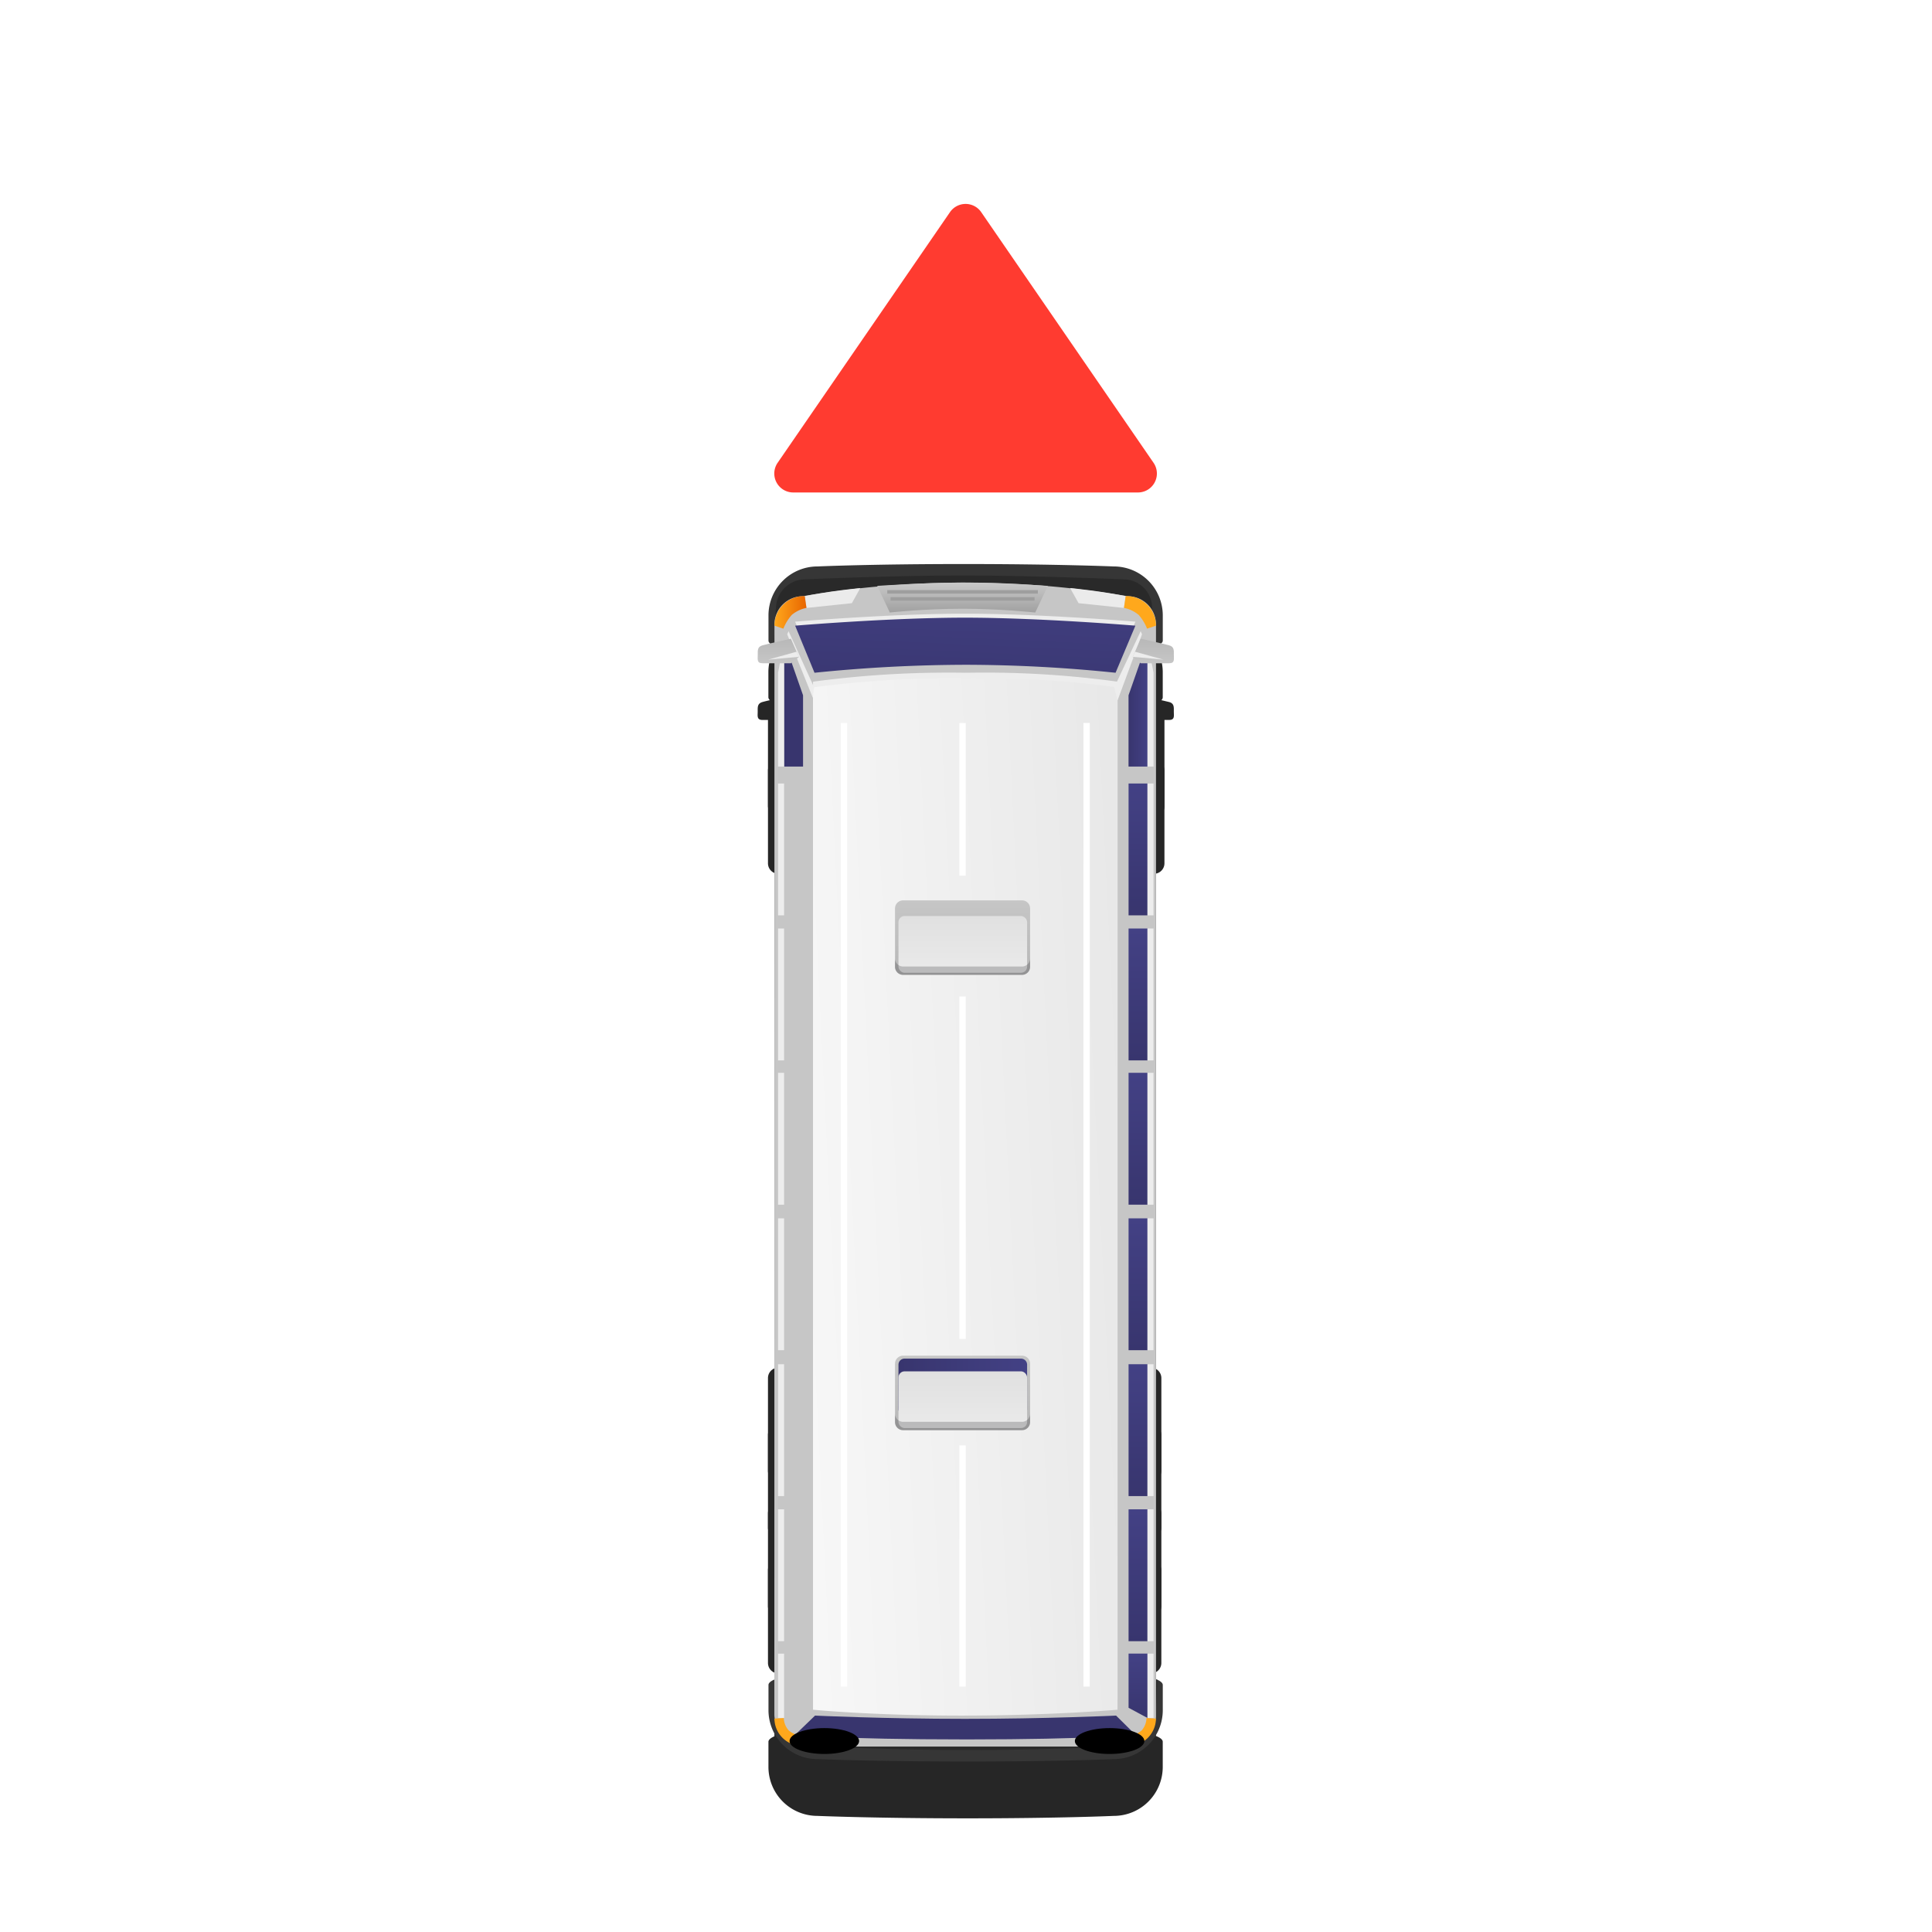 <svg xmlns="http://www.w3.org/2000/svg" xmlns:xlink="http://www.w3.org/1999/xlink" width="102" height="102" viewBox="0 0 102 102">
  <defs>
    <filter id="Union_24" x="31" y="23.778" width="39.979" height="81.222" filterUnits="userSpaceOnUse">
      <feOffset dy="3" input="SourceAlpha"/>
      <feGaussianBlur stdDeviation="3" result="blur"/>
      <feFlood flood-opacity="0.302"/>
      <feComposite operator="in" in2="blur"/>
      <feComposite in="SourceGraphic"/>
    </filter>
    <linearGradient id="linear-gradient" x1="0.5" y1="1" x2="0.5" gradientUnits="objectBoundingBox">
      <stop offset="0" stop-color="#c6c6c6"/>
      <stop offset="1" stop-color="#c6c6c6"/>
    </linearGradient>
    <linearGradient id="linear-gradient-2" x1="0.11" y1="1.958" x2="0.839" y2="-0.702" gradientUnits="objectBoundingBox">
      <stop offset="0" stop-color="#434185"/>
      <stop offset="1" stop-color="#38356e"/>
    </linearGradient>
    <linearGradient id="linear-gradient-3" x1="-22.845" y1="668.821" x2="-22.134" y2="662.82" xlink:href="#linear-gradient-2"/>
    <linearGradient id="linear-gradient-4" x1="0" y1="0.5" x2="1" y2="0.5" xlink:href="#linear-gradient-2"/>
    <linearGradient id="linear-gradient-5" x1="-398.534" y1="0.5" x2="-397.534" y2="0.5" xlink:href="#linear-gradient-2"/>
    <linearGradient id="linear-gradient-6" x1="-0.61" y1="0.683" x2="1.615" y2="0.313" gradientUnits="objectBoundingBox">
      <stop offset="0" stop-color="#e0e0e0"/>
      <stop offset="1" stop-color="#fff"/>
    </linearGradient>
    <linearGradient id="linear-gradient-7" y1="0.5" x2="1" y2="0.5" gradientUnits="objectBoundingBox">
      <stop offset="0" stop-color="#e86500"/>
      <stop offset="1" stop-color="#ffa81c"/>
    </linearGradient>
    <linearGradient id="linear-gradient-8" x1="-246.712" y1="0.5" x2="-245.712" y2="0.5" xlink:href="#linear-gradient-7"/>
    <linearGradient id="linear-gradient-9" x1="-246.72" y1="560.036" x2="-245.72" y2="560.036" xlink:href="#linear-gradient-7"/>
    <linearGradient id="linear-gradient-10" x1="-17.548" y1="560.036" x2="-16.548" y2="560.036" xlink:href="#linear-gradient-7"/>
    <linearGradient id="linear-gradient-11" x1="0.5" y1="1" x2="0.5" gradientUnits="objectBoundingBox">
      <stop offset="0" stop-color="#c9c9c9"/>
      <stop offset="1" stop-color="#a1a1a1"/>
    </linearGradient>
    <linearGradient id="linear-gradient-12" x1="0.5" y1="1" x2="0.5" y2="0" xlink:href="#linear-gradient-2"/>
    <linearGradient id="linear-gradient-26" x1="0.5" y1="1" x2="0.5" gradientUnits="objectBoundingBox">
      <stop offset="0" stop-color="#c6c6c6"/>
      <stop offset="1" stop-color="#b8b8b8"/>
    </linearGradient>
    <linearGradient id="linear-gradient-28" x1="0.5" y1="1" x2="0.5" gradientUnits="objectBoundingBox">
      <stop offset="0" stop-color="#e0e0e0"/>
      <stop offset="1" stop-color="#eaeaea"/>
    </linearGradient>
    <linearGradient id="linear-gradient-32" x1="208.918" y1="1" x2="208.918" gradientUnits="objectBoundingBox">
      <stop offset="0" stop-color="#b8b8b8"/>
      <stop offset="1" stop-color="#c6c6c6"/>
    </linearGradient>
    <linearGradient id="linear-gradient-33" x1="376.019" y1="1" x2="376.019" y2="0" xlink:href="#linear-gradient-32"/>
    <radialGradient id="radial-gradient" cx="0.5" cy="0.5" r="1.345" gradientTransform="translate(0.314 -376.383) scale(0.372 0.372)" gradientUnits="objectBoundingBox">
      <stop offset="0" stop-color="#f40"/>
      <stop offset="1"/>
    </radialGradient>
    <radialGradient id="radial-gradient-2" cx="0.5" cy="0.5" r="1.345" xlink:href="#radial-gradient"/>
    <clipPath id="clip-Artboard_27">
      <rect width="102" height="102"/>
    </clipPath>
  </defs>
  <g id="Artboard_27" data-name="Artboard – 27" clip-path="url(#clip-Artboard_27)">
    <g id="Group_11715" data-name="Group 11715">
      <g id="Group_10989" data-name="Group 10989" transform="translate(-431.021 -3837) rotate(180)">
        <g id="Group_10960" data-name="Group 10960" transform="translate(449.722 -1712.039)">
          <g transform="matrix(-1, 0, 0, -1, -880.74, -2124.96)" filter="url(#Union_24)">
            <path id="Union_24-2" data-name="Union 24" d="M3.175,63.094A2.586,2.586,0,0,1,.59,60.51V59.18a.2.2,0,0,1,.076-.146c-.184-.043-.341-.082-.419-.1-.268-.077-.242-.275-.242-.5s-.059-.444.242-.444h.7V55.864A.553.553,0,0,1,.5,55.321v-4.9a.553.553,0,0,1,.448-.543V20.728a.552.552,0,0,1-.284-.483v-4.9a.555.555,0,0,1,.284-.484V13.586A.552.552,0,0,1,.664,13.1V8.2A.553.553,0,0,1,.949,7.72V4.349C.716,4.255.59,4.153.59,4.042V2.713A2.585,2.585,0,0,1,3.175.129S5.98,0,10.888,0s7.934.129,7.934.129a2.584,2.584,0,0,1,2.585,2.584V4.042c0,.1-.11.2-.315.289V7.693a.553.553,0,0,1,.34.51v4.9a.551.551,0,0,1-.34.51v1.22a.553.553,0,0,1,.34.51v4.9a.552.552,0,0,1-.34.51V49.91a.553.553,0,0,1,.34.51v4.9a.554.554,0,0,1-.34.511v2.159h.638c.3,0,.244.224.244.444s.025.418-.244.5c-.075.022-.225.059-.4.1a.206.206,0,0,1,.08.149V60.51a2.585,2.585,0,0,1-2.585,2.584s-2.8.129-7.714.129S3.175,63.094,3.175,63.094Z" transform="translate(61.98 93) rotate(180)" fill="#262626"/>
          </g>
          <g id="Group_10929" data-name="Group 10929" transform="translate(-956.712 -2230)">
            <g id="Group_10928" data-name="Group 10928" transform="translate(13.99 12.039)">
              <g id="Group_10922" data-name="Group 10922" transform="translate(0.501 7.651)">
                <path id="Rectangle_3936" data-name="Rectangle 3936" d="M.553,0H1.82a.551.551,0,0,1,.551.551v4.9a.553.553,0,0,1-.553.553H.553A.553.553,0,0,1,0,5.453V.553A.553.553,0,0,1,.553,0Z" transform="translate(0 42.217)" fill="#262626"/>
                <rect id="Rectangle_3937" data-name="Rectangle 3937" width="2.373" height="6.006" rx="0.553" transform="translate(18.56 42.217)" fill="#262626"/>
                <path id="Rectangle_3938" data-name="Rectangle 3938" d="M.553,0H1.82a.553.553,0,0,1,.553.553v4.9A.551.551,0,0,1,1.821,6H.553A.553.553,0,0,1,0,5.452V.553A.553.553,0,0,1,.553,0Z" transform="translate(18.56)" fill="#262626"/>
                <path id="Rectangle_3939" data-name="Rectangle 3939" d="M.554,0H1.82a.553.553,0,0,1,.553.553v4.9a.552.552,0,0,1-.552.552H.553A.553.553,0,0,1,0,5.453V.554A.554.554,0,0,1,.554,0Z" transform="translate(18.56 7.141)" fill="#262626"/>
                <path id="Rectangle_3940" data-name="Rectangle 3940" d="M.553,0H1.82a.552.552,0,0,1,.552.552v4.9A.551.551,0,0,1,1.82,6H.553A.553.553,0,0,1,0,5.452V.553A.553.553,0,0,1,.553,0Z" transform="translate(0.164)" fill="#262626"/>
                <path id="Rectangle_3941" data-name="Rectangle 3941" d="M.554,0H1.82a.552.552,0,0,1,.552.552v4.9a.552.552,0,0,1-.552.552H.553A.553.553,0,0,1,0,5.453V.554A.554.554,0,0,1,.554,0Z" transform="translate(0.164 7.141)" fill="#262626"/>
              </g>
              <path id="Path_21789" data-name="Path 21789" d="M235.862,69.73a2.585,2.585,0,0,1-2.584,2.584s-2.8.128-7.715.128-7.933-.128-7.933-.128a2.586,2.586,0,0,1-2.585-2.584V68.4c0-1.428,20.817-1.428,20.817,0Z" transform="translate(-214.455 -9.22)" fill="#363636"/>
              <path id="Path_21790" data-name="Path 21790" d="M215.5,68.026s.053,1.577.1,2.063a1.508,1.508,0,0,0,1.461,1.531s4.918.206,8.541.206,8.4-.206,8.4-.206a1.559,1.559,0,0,0,1.46-1.531c.057-.568.106-1.975.106-1.975Z" transform="translate(-214.447 -9.208)" fill="#292929"/>
              <path id="Path_21791" data-name="Path 21791" d="M215.045,12.946a2.585,2.585,0,0,1,2.585-2.584s2.8-.128,7.714-.128,7.934.128,7.934.128a2.584,2.584,0,0,1,2.584,2.584v1.329c0,1.427-20.817,1.427-20.817,0Z" transform="translate(-214.455 -10.234)" fill="#363636"/>
              <path id="Path_21792" data-name="Path 21792" d="M235.393,14.625s-.054-1.574-.1-2.062a1.507,1.507,0,0,0-1.46-1.53s-4.918-.207-8.541-.207-8.4.207-8.4.207a1.557,1.557,0,0,0-1.46,1.53c-.057.569-.106,1.975-.106,1.975Z" transform="translate(-214.45 -10.223)" fill="#292929"/>
              <path id="Path_21793" data-name="Path 21793" d="M235.541,70.249a1.493,1.493,0,0,1-1.492,1.493,51.451,51.451,0,0,1-17.161,0,1.492,1.492,0,0,1-1.491-1.493V12.6c0-.825,1.361-1.592,3.328-1.592h13.521c2.512,0,3.3.872,3.3,1.7Z" transform="translate(-214.449 -10.22)" fill="url(#linear-gradient)"/>
              <path id="Path_21794" data-name="Path 21794" d="M217.513,66.919a77.277,77.277,0,0,0,7.914.422,79.5,79.5,0,0,0,7.98-.422l1.023,2.487s-5.01.421-8.964.421-9-.421-9-.421Z" transform="translate(-214.43 -9.227)" fill="#ededed"/>
              <path id="Path_21795" data-name="Path 21795" d="M217.513,66.713a77.459,77.459,0,0,0,7.914.421,79.689,79.689,0,0,0,7.98-.421l1.023,2.486s-5.01.422-8.964.422-9-.422-9-.422Z" transform="translate(-214.43 -9.231)" fill="url(#linear-gradient-2)"/>
              <path id="Path_21796" data-name="Path 21796" d="M233.379,12.639s-3.652-.172-7.914-.172-7.98.172-7.98.172l-1.023-1.012s2.328-.246,8.891-.246c6.874,0,9.076.246,9.076.246Z" transform="translate(-214.43 -10.214)" fill="url(#linear-gradient-3)"/>
              <path id="Path_21797" data-name="Path 21797" d="M215.839,61.845v6.62l1-2.856V61.845Z" transform="translate(-214.441 -9.317)" fill="url(#linear-gradient-4)"/>
              <path id="Path_21798" data-name="Path 21798" d="M234.706,61.845v6.62l-1-2.856V61.845Z" transform="translate(-214.124 -9.317)" fill="url(#linear-gradient-5)"/>
              <path id="Path_21799" data-name="Path 21799" d="M233.468,67.188a53.857,53.857,0,0,1-8.093.471,51.286,51.286,0,0,1-7.983-.471V13.441h16.077Z" transform="translate(-214.413 -10.177)" fill="#ededed"/>
              <path id="Path_21800" data-name="Path 21800" d="M233.468,66.9a53.743,53.743,0,0,1-8.093.472,51.177,51.177,0,0,1-7.983-.472V12.928s3.486-.311,8.227-.311,7.85.311,7.85.311Z" transform="translate(-214.413 -10.192)" fill="url(#linear-gradient-6)"/>
              <path id="Path_21801" data-name="Path 21801" d="M233.666,70.7l-.09-.625-2.394.251-.448.8s.839-.086,1.566-.192S233.666,70.7,233.666,70.7Z" transform="translate(-214.176 -9.171)" fill="#ebebeb"/>
              <path id="Path_21802" data-name="Path 21802" d="M234.747,69l.472.157a1.562,1.562,0,0,1-1.6,1.563l-.09-.625a1.711,1.711,0,0,0,.775-.369A2.415,2.415,0,0,0,234.747,69Z" transform="translate(-214.127 -9.19)" fill="url(#linear-gradient-7)"/>
              <path id="Path_21803" data-name="Path 21803" d="M216.971,70.7l.091-.625,2.394.251.448.8s-.84-.086-1.566-.192S216.971,70.7,216.971,70.7Z" transform="translate(-214.421 -9.171)" fill="#ebebeb"/>
              <path id="Path_21804" data-name="Path 21804" d="M215.868,69l-.471.157a1.561,1.561,0,0,0,1.6,1.563l.091-.625a1.718,1.718,0,0,1-.776-.369A2.465,2.465,0,0,1,215.868,69Z" transform="translate(-214.449 -9.19)" fill="url(#linear-gradient-8)"/>
              <path id="Path_21805" data-name="Path 21805" d="M216.971,11.058v.534l1.677-.069.015-.511Z" transform="translate(-214.421 -10.22)" fill="#820000"/>
              <path id="Path_21806" data-name="Path 21806" d="M215.9,12.519l-.5-.033a1.449,1.449,0,0,1,1.6-1.429v.534a1.129,1.129,0,0,0-.851.276A1.015,1.015,0,0,0,215.9,12.519Z" transform="translate(-214.449 -10.219)" fill="url(#linear-gradient-9)"/>
              <path id="Path_21807" data-name="Path 21807" d="M233.65,11.058v.534l-1.676-.069-.016-.511Z" transform="translate(-214.155 -10.22)" fill="#820000"/>
              <path id="Path_21808" data-name="Path 21808" d="M234.723,12.519l.495-.033a1.448,1.448,0,0,0-1.6-1.429v.534a1.127,1.127,0,0,1,.851.276A1.017,1.017,0,0,1,234.723,12.519Z" transform="translate(-214.125 -10.219)" fill="url(#linear-gradient-10)"/>
              <g id="Group_10923" data-name="Group 10923" transform="translate(6.658 60.662)">
                <path id="Path_21809" data-name="Path 21809" d="M229.351,69.838s-1.806.2-3.828.2-3.851-.2-3.851-.2l-.665,1.406s2.4.174,4.476.174,4.531-.174,4.531-.174Z" transform="translate(-221.007 -69.838)" fill="url(#linear-gradient-11)"/>
                <rect id="Rectangle_3942" data-name="Rectangle 3942" width="7.95" height="0.187" transform="translate(0.527 0.995)" fill="#9e9e9e"/>
                <rect id="Rectangle_3943" data-name="Rectangle 3943" width="7.603" height="0.186" transform="translate(0.702 0.625)" fill="#9e9e9e"/>
              </g>
              <rect id="Rectangle_3944" data-name="Rectangle 3944" width="0.998" height="6.961" transform="translate(1.398 44.674)" fill="url(#linear-gradient-12)"/>
              <rect id="Rectangle_3945" data-name="Rectangle 3945" width="0.998" height="6.961" transform="translate(19.584 44.674)" fill="url(#linear-gradient-12)"/>
              <path id="Path_21810" data-name="Path 21810" d="M235.008,61.845h-.319v6.62l.319-1.666Z" transform="translate(-214.106 -9.317)" fill="#ededed"/>
              <path id="Path_21811" data-name="Path 21811" d="M215.844,61.845h-.319V66.8l.319,1.666Z" transform="translate(-214.447 -9.317)" fill="#ededed"/>
              <rect id="Rectangle_3946" data-name="Rectangle 3946" width="0.319" height="6.961" transform="translate(20.583 44.674)" fill="#ededed"/>
              <rect id="Rectangle_3947" data-name="Rectangle 3947" width="0.319" height="6.961" transform="translate(1.079 44.674)" fill="#ededed"/>
              <rect id="Rectangle_3948" data-name="Rectangle 3948" width="0.998" height="6.962" transform="translate(1.398 37.017)" fill="url(#linear-gradient-12)"/>
              <rect id="Rectangle_3949" data-name="Rectangle 3949" width="0.998" height="6.962" transform="translate(19.584 37.017)" fill="url(#linear-gradient-12)"/>
              <rect id="Rectangle_3950" data-name="Rectangle 3950" width="0.319" height="6.962" transform="translate(20.583 37.017)" fill="#ededed"/>
              <rect id="Rectangle_3951" data-name="Rectangle 3951" width="0.319" height="6.962" transform="translate(1.079 37.017)" fill="#ededed"/>
              <rect id="Rectangle_3952" data-name="Rectangle 3952" width="0.998" height="6.962" transform="translate(1.398 29.399)" fill="url(#linear-gradient-12)"/>
              <rect id="Rectangle_3953" data-name="Rectangle 3953" width="0.998" height="6.962" transform="translate(19.584 29.399)" fill="url(#linear-gradient-12)"/>
              <rect id="Rectangle_3954" data-name="Rectangle 3954" width="0.319" height="6.962" transform="translate(20.583 29.399)" fill="#ededed"/>
              <rect id="Rectangle_3955" data-name="Rectangle 3955" width="0.319" height="6.962" transform="translate(1.079 29.399)" fill="#ededed"/>
              <rect id="Rectangle_3956" data-name="Rectangle 3956" width="0.998" height="6.961" transform="translate(1.398 21.716)" fill="url(#linear-gradient-12)"/>
              <rect id="Rectangle_3957" data-name="Rectangle 3957" width="0.998" height="6.961" transform="translate(19.584 21.716)" fill="url(#linear-gradient-12)"/>
              <rect id="Rectangle_3958" data-name="Rectangle 3958" width="0.319" height="6.961" transform="translate(20.583 21.716)" fill="#ededed"/>
              <rect id="Rectangle_3959" data-name="Rectangle 3959" width="0.319" height="6.961" transform="translate(1.079 21.716)" fill="#ededed"/>
              <rect id="Rectangle_3960" data-name="Rectangle 3960" width="0.998" height="6.962" transform="translate(1.398 14.014)" fill="url(#linear-gradient-12)"/>
              <rect id="Rectangle_3961" data-name="Rectangle 3961" width="0.998" height="6.962" transform="translate(19.584 14.014)" fill="url(#linear-gradient-12)"/>
              <rect id="Rectangle_3962" data-name="Rectangle 3962" width="0.319" height="6.962" transform="translate(20.583 14.014)" fill="#ededed"/>
              <rect id="Rectangle_3963" data-name="Rectangle 3963" width="0.319" height="6.962" transform="translate(1.079 14.014)" fill="#ededed"/>
              <rect id="Rectangle_3964" data-name="Rectangle 3964" width="0.998" height="6.962" transform="translate(1.398 6.353)" fill="url(#linear-gradient-12)"/>
              <rect id="Rectangle_3965" data-name="Rectangle 3965" width="0.998" height="6.962" transform="translate(19.584 6.353)" fill="url(#linear-gradient-12)"/>
              <rect id="Rectangle_3966" data-name="Rectangle 3966" width="0.319" height="6.962" transform="translate(20.583 6.353)" fill="#ededed"/>
              <rect id="Rectangle_3967" data-name="Rectangle 3967" width="0.319" height="6.962" transform="translate(1.079 6.353)" fill="#ededed"/>
              <path id="Path_21812" data-name="Path 21812" d="M216.837,13.031l-1-.538v3.4h1Z" transform="translate(-214.441 -10.194)" fill="url(#linear-gradient-12)"/>
              <path id="Path_21813" data-name="Path 21813" d="M234.706,12.493l-1,.538V15.89h1Z" transform="translate(-214.124 -10.194)" fill="url(#linear-gradient-12)"/>
              <rect id="Rectangle_3968" data-name="Rectangle 3968" width="0.319" height="3.397" transform="translate(20.583 2.299)" fill="#ededed"/>
              <rect id="Rectangle_3969" data-name="Rectangle 3969" width="0.319" height="3.397" transform="translate(1.079 2.299)" fill="#ededed"/>
              <path id="Path_21814" data-name="Path 21814" d="M233.132,65.964l1.348,2.965.072-.162L233.2,65.413Z" transform="translate(-214.134 -9.254)" fill="#ededed"/>
              <path id="Path_21815" data-name="Path 21815" d="M217.588,65.968l-1.394,2.964-.072-.162,1.292-3.492Z" transform="translate(-214.436 -9.257)" fill="#ededed"/>
              <g id="Group_10924" data-name="Group 10924" transform="translate(7.595 41.532)">
                <path id="Rectangle_3970" data-name="Rectangle 3970" d="M.422,0H6.71a.421.421,0,0,1,.421.421V3.509a.423.423,0,0,1-.423.423H.422A.422.422,0,0,1,0,3.51V.422A.422.422,0,0,1,.422,0Z" fill="url(#linear-gradient-26)"/>
                <path id="Rectangle_3971" data-name="Rectangle 3971" d="M.32,0H6.47a.321.321,0,0,1,.321.321V2.675A.321.321,0,0,1,6.47,3H.321A.321.321,0,0,1,0,2.675V.32A.32.32,0,0,1,.32,0Z" transform="translate(0.158 0.782)" fill="url(#linear-gradient-4)"/>
                <rect id="Rectangle_3972" data-name="Rectangle 3972" width="6.791" height="2.996" rx="0.321" transform="translate(0.158 0.111)" fill="url(#linear-gradient-28)"/>
                <path id="Path_21816" data-name="Path 21816" d="M228.63,51.042h-6.273a.429.429,0,0,0-.428.429v.44a.428.428,0,0,1,.428-.429h6.273a.429.429,0,0,1,.43.429v-.44A.43.43,0,0,0,228.63,51.042Z" transform="translate(-221.928 -51.042)" fill="#040205" opacity="0.2"/>
              </g>
              <g id="Group_10925" data-name="Group 10925" transform="translate(7.595 17.494)">
                <path id="Rectangle_3973" data-name="Rectangle 3973" d="M.422,0H6.71a.421.421,0,0,1,.421.421V3.509a.423.423,0,0,1-.423.423H.422A.422.422,0,0,1,0,3.51V.422A.422.422,0,0,1,.422,0Z" transform="translate(0 0)" fill="url(#linear-gradient-26)"/>
                <path id="Rectangle_3974" data-name="Rectangle 3974" d="M.321,0H6.47a.321.321,0,0,1,.321.321V2.675a.32.32,0,0,1-.32.32H.321A.321.321,0,0,1,0,2.675V.321A.321.321,0,0,1,.321,0Z" transform="translate(0.158 0.782)" fill="url(#linear-gradient-4)"/>
                <rect id="Rectangle_3975" data-name="Rectangle 3975" width="6.791" height="2.996" rx="0.321" transform="translate(0.158 0.11)" fill="url(#linear-gradient-28)"/>
                <path id="Path_21817" data-name="Path 21817" d="M228.63,27.423h-6.273a.43.43,0,0,0-.428.431v.439a.429.429,0,0,1,.428-.429h6.273a.43.43,0,0,1,.43.429v-.439A.43.43,0,0,0,228.63,27.423Z" transform="translate(-221.928 -27.423)" fill="#040205" opacity="0.2"/>
              </g>
              <g id="Group_10926" data-name="Group 10926" transform="translate(0 57.991)">
                <path id="Path_21818" data-name="Path 21818" d="M216.219,68.5s-1.237-.271-1.506-.35-.242-.275-.242-.5-.059-.444.242-.444h1.506l.424.332Z" transform="translate(-214.465 -67.213)" fill="url(#linear-gradient-32)"/>
                <path id="Path_21819" data-name="Path 21819" d="M216.634,67.542l-1.623-.148,1.5.417Z" transform="translate(-214.456 -67.21)" fill="#ededed"/>
              </g>
              <g id="Group_10927" data-name="Group 10927" transform="translate(19.8 57.991)">
                <path id="Path_21820" data-name="Path 21820" d="M234.344,68.5s1.237-.271,1.506-.35.243-.275.243-.5.058-.444-.243-.444h-1.506l-.424.332Z" transform="translate(-233.92 -67.213)" fill="url(#linear-gradient-33)"/>
                <path id="Path_21821" data-name="Path 21821" d="M233.92,67.542l1.623-.148-1.5.417Z" transform="translate(-233.92 -67.21)" fill="#ededed"/>
              </g>
              <rect id="Rectangle_3976" data-name="Rectangle 3976" width="0.335" height="50.873" transform="translate(4.444 3.956)" fill="#fff"/>
              <rect id="Rectangle_3977" data-name="Rectangle 3977" width="0.335" height="50.873" transform="translate(17.253 3.956)" fill="#fff"/>
              <rect id="Rectangle_3978" data-name="Rectangle 3978" width="0.335" height="8.061" transform="translate(10.994 46.768)" fill="#fff"/>
              <rect id="Rectangle_3979" data-name="Rectangle 3979" width="0.335" height="18.082" transform="translate(10.994 22.309)" fill="#fff"/>
              <rect id="Rectangle_3980" data-name="Rectangle 3980" width="0.335" height="12.735" transform="translate(10.994 3.956)" fill="#fff"/>
              <path id="Path_21822" data-name="Path 21822" d="M219.67,11.309c0,.377-.822.683-1.836.683S216,11.685,216,11.309s.823-.683,1.836-.683S219.67,10.932,219.67,11.309Z" transform="translate(-214.438 -10.227)" fill="url(#radial-gradient)" style="mix-blend-mode: screen;isolation: isolate"/>
              <path id="Path_21823" data-name="Path 21823" d="M234.469,11.309c0,.377-.822.683-1.837.683s-1.835-.306-1.835-.683.822-.683,1.835-.683S234.469,10.932,234.469,11.309Z" transform="translate(-214.175 -10.227)" fill="url(#radial-gradient-2)" style="mix-blend-mode: screen;isolation: isolate"/>
            </g>
          </g>
        </g>
        <path id="Polygon_20" data-name="Polygon 20" d="M10.176,1.2a1,1,0,0,1,1.648,0l9.1,13.235A1,1,0,0,1,20.1,16H1.9a1,1,0,0,1-.824-1.567Z" transform="translate(-471 -3847) rotate(-180)" fill="#ff3b30"/>
      </g>
    </g>
  </g>
</svg>

